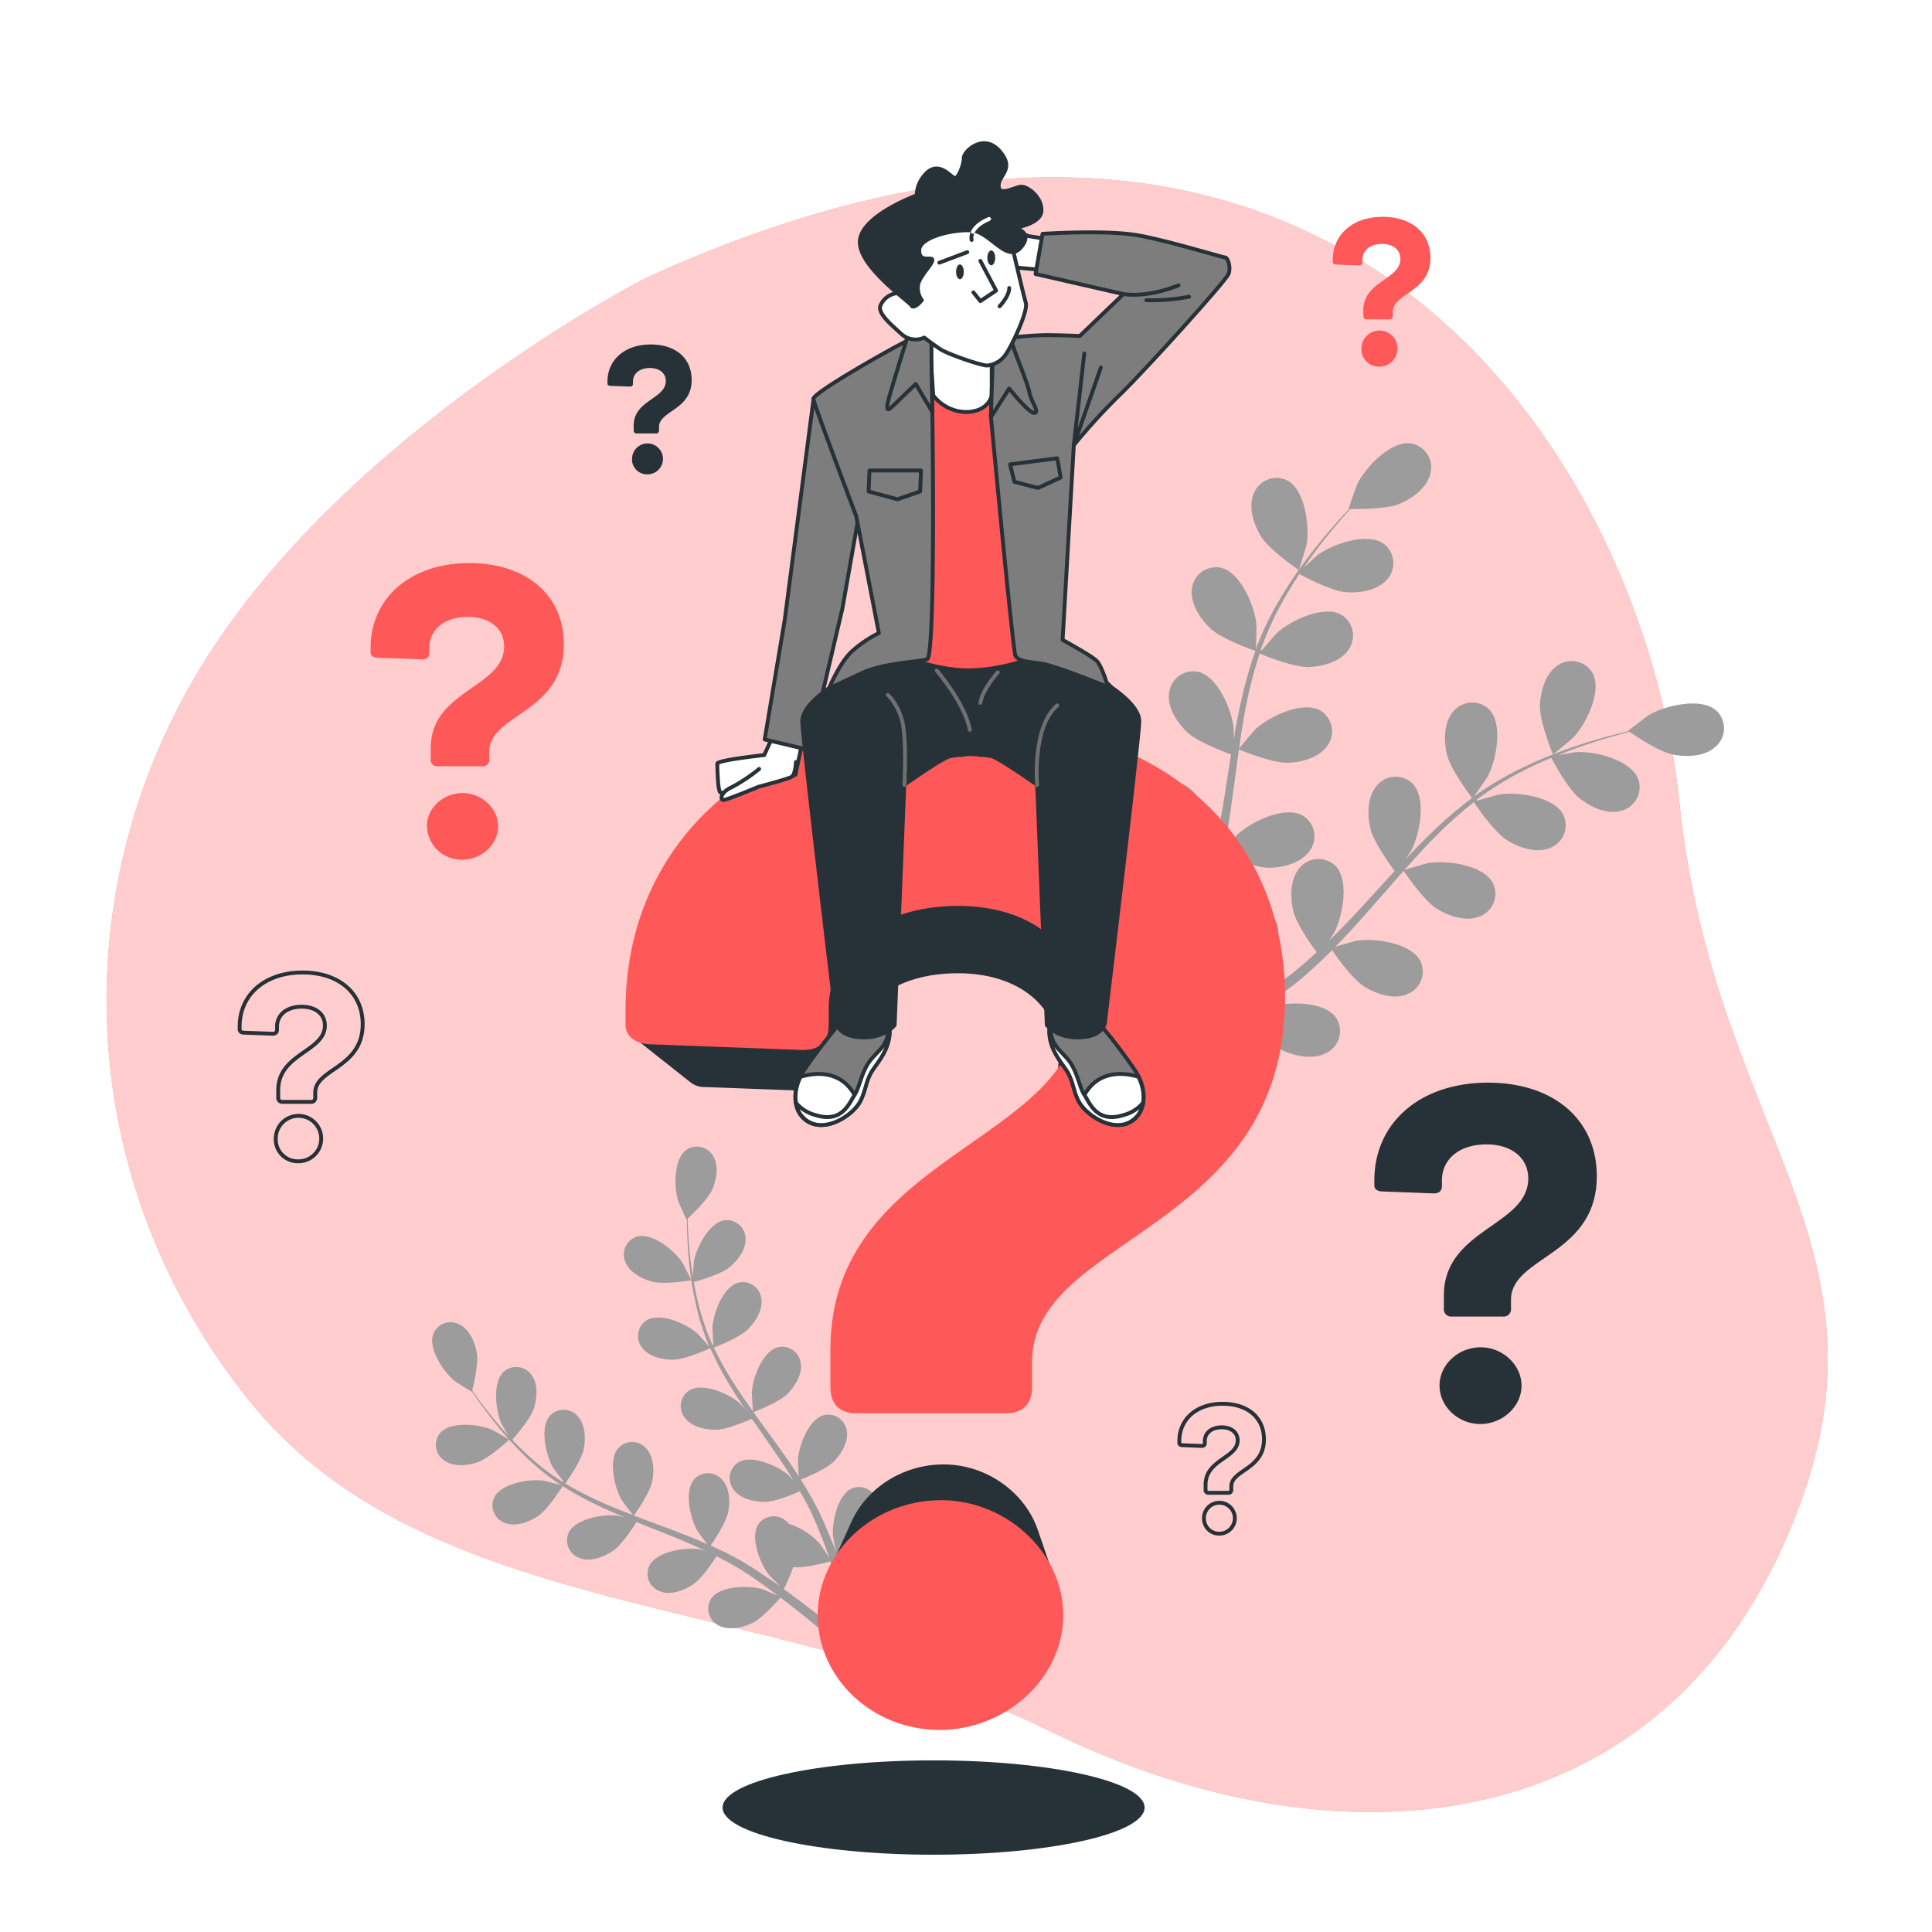<svg class="animated" id="freepik_stories-questions" xmlns="http://www.w3.org/2000/svg" viewBox="0 0 500 500" version="1.1"><style>@keyframes slideDown{0%{opacity:0;transform:translateY(-30px)}}@keyframes floating{0%{opacity:1;transform:translateY(0)}50%{transform:translateY(-10px)}}svg#freepik_stories-questions:not(.animated) .animable{opacity:0}</style><g id="freepik--background-simple--inject-10" class="animable" style="transform-origin:250.297px 257.414px"><path d="M167.19 71.92S91.42 110.52 53.63 170s-34.8 136 11.12 192.8 133.69 49.34 207.18 85.32 154.57 28.57 189.32-47.66-17.65-104.72-26.65-192.94-88.53-217.4-267.41-135.6z" style="transform-origin:250.297px 257.414px" id="elpqwhcriqh9" class="animable" fill="#ff5858"/><path d="M167.19 71.92S91.42 110.52 53.63 170s-34.8 136 11.12 192.8 133.69 49.34 207.18 85.32 154.57 28.57 189.32-47.66-17.65-104.72-26.65-192.94-88.53-217.4-267.41-135.6z" style="transform-origin:250.297px 257.414px" class="animable" fill="#fff" opacity=".7" id="el18uyyd12wmf"/></g><g id="freepik--Plants--inject-10" class="animable" style="transform-origin:279.007px 269.967px"><path d="M123.5 378.48c3-1 8.32-5.89 8.32-5.9s-4.28-2.49-4.57-2.61c-3.37-1.42-10.72-2.18-13.39.93A4.86 4.86 0 00115 378c2.36 1.68 5.9 1.32 8.5.48z" style="transform-origin:122.309px 373.961px" id="ell9y2u5jh7fq" class="animable" fill="#9c9c9c"/><path d="M178.91 331.34c.07 0-2.2-4.43-2.38-4.7-2-3-7.74-7.73-11.68-6.61a4.86 4.86 0 00-3 6.57c1.07 2.68 4.22 4.34 6.86 5.07 3.1.86 10.19-.32 10.2-.33z" style="transform-origin:170.18px 325.923px" id="elv5gw4v1heri" class="animable" fill="#9c9c9c"/><path d="M139.19 392.39c2.58-1.69 6.14-7.34 6.42-7.79a85.51 85.51 0 0010.06 5.46c2 .94 4.08 1.83 6.16 2.69-1-.26-1.91-.47-2-.49-3.63-.48-10.92.73-12.67 4.43a4.85 4.85 0 003 6.58c2.72 1 6-.31 8.33-1.81s5.45-6.29 6.26-7.56l2.4 1c3.85 1.53 7.69 3 11.42 4.64 1.31.56 2.58 1.17 3.86 1.76-.9-.22-1.65-.4-1.77-.41-3.63-.48-10.91.73-12.67 4.43a4.84 4.84 0 003 6.57c2.73 1 6.05-.31 8.33-1.81s5.14-5.82 6.12-7.32c1.28.65 2.57 1.3 3.79 2 .82.49 1.65.9 2.45 1.44l2.38 1.53c1.47 1 3 2.08 4.42 3.12 1 .72 1.92 1.42 2.86 2.12-1.3-.57-3.87-1.65-4.1-1.71-3.51-1-10.9-.93-13.19 2.46a4.84 4.84 0 001.94 6.95c2.54 1.37 6 .61 8.51-.53 2.73-1.25 7-6.08 7.48-6.69 1.55 1.17 3.05 2.32 4.44 3.43 4.06 3.21 7.44 6.1 10 8.36l2-1.82c-2.68-2.26-6.26-5.2-10.57-8.46a331.35 331.35 0 00-5-3.7 53.26 53.26 0 002.44-5.69c3.07.31 8.85-1.28 9.6-1.49.65 1.83 1.26 3.62 1.81 5.31 1.58 4.83 2.79 9 3.68 12.31l2.24-2c-.93-3.09-2.13-6.86-3.62-11.11-.65-1.86-1.38-3.83-2.16-5.85.69-.39 6.25-3.63 8-6.07 1.59-2.22 3-5.49 2.14-8.26a4.86 4.86 0 00-6.45-3.23c-3.77 1.61-5.27 8.84-4.94 12.48 0 .22.5 2.53.82 4-.32-.83-.62-1.63-1-2.47-.66-1.68-1.37-3.33-2.12-5.11-.4-.85-.79-1.7-1.2-2.56s-.89-1.73-1.34-2.61c-1.07-2-2.26-4-3.51-6 1.47-.58 6.64-2.72 8.56-4.68s3.8-5 3.36-7.83a4.84 4.84 0 00-5.88-4.17c-4 1-6.55 7.94-6.77 11.59 0 .22.12 2.86.22 4.31-.76-1.18-1.51-2.36-2.31-3.53-2.32-3.37-4.78-6.71-7.21-10.05-.75-1-1.48-2.05-2.21-3.08.52-.2 6.72-2.61 8.87-4.8 1.91-2 3.8-5 3.37-7.84a4.85 4.85 0 00-5.89-4.17c-4 1-6.55 7.94-6.77 11.59 0 .28.18 4.07.28 5-1.62-2.27-3.21-4.54-4.69-6.84a83.63 83.63 0 01-5.42-9.65c.24-.09 6.72-2.58 8.92-4.83 1.91-2 3.8-5 3.37-7.83a4.84 4.84 0 00-5.88-4.17c-4 1-6.55 7.94-6.77 11.59 0 .24.13 3.13.23 4.5l-.22.06a61.73 61.73 0 01-3.62-10.53c-.51-2-.89-3.91-1.22-5.78 1.25-.34 7-1.95 9.18-3.76s4.32-4.53 4.21-7.42a4.86 4.86 0 00-5.4-4.79c-4.05.57-7.38 7.17-8 10.78 0 .19-.16 2.22-.23 3.7-.13-.85-.29-1.72-.4-2.54-.43-3.07-.64-5.9-.81-8.41-.08-1.43-.12-2.73-.15-3.94 1.05-1 5.27-5 6.37-7.53s1.75-6 .32-8.52a4.85 4.85 0 00-7-1.77c-3.34 2.38-3.25 9.77-2.14 13.26.1.3 2.13 4.84 2.19 4.79l.06-.06c0 1.16 0 2.41.08 3.78.11 2.52.25 5.37.62 8.46a86.28 86.28 0 001.66 9.9 62.56 62.56 0 003.42 10.71l.06.12c-.78-.91-3.05-3.38-3.25-3.55-2.76-2.4-9.51-5.41-13-3.29a4.84 4.84 0 00-1.15 7.12c1.74 2.31 5.21 3.08 7.95 3.09 3.08 0 9.16-2.75 9.65-3a85.78 85.78 0 005.38 10.11c1.16 1.89 2.39 3.77 3.65 5.63-.7-.76-1.33-1.44-1.43-1.53-2.76-2.39-9.51-5.41-13-3.29a4.84 4.84 0 00-1.15 7.12c1.73 2.32 5.21 3.08 7.95 3.09s8-2.24 9.38-2.85c.49.71 1 1.43 1.47 2.14 2.36 3.39 4.73 6.78 7 10.16.79 1.2 1.52 2.4 2.25 3.6-.62-.68-1.15-1.24-1.24-1.32-2.76-2.4-9.51-5.41-13-3.29a4.84 4.84 0 00-1.14 7.12c1.73 2.31 5.21 3.08 7.94 3.09s7.5-2 9.14-2.74c.72 1.25 1.44 2.5 2.07 3.75.42.86.88 1.66 1.24 2.55s.77 1.74 1.14 2.59c.67 1.68 1.36 3.4 2 5.05.43 1.14.82 2.24 1.21 3.34-.76-1.2-2.32-3.51-2.47-3.69a18.78 18.78 0 00-8-5.16 5.46 5.46 0 00-.76-.76 4.85 4.85 0 00-7.16.86c-2.26 3.42.48 10.28 2.77 13.14.13.17 1.8 1.83 2.87 2.86l-2.26-1.47c-1.47-1-3-2-4.58-3.09l-2.41-1.48c-.8-.51-1.7-.95-2.56-1.43-2-1.08-4.09-2.08-6.21-3 .9-1.29 4-5.92 4.55-8.62s.42-6.24-1.51-8.39a4.85 4.85 0 00-7.21-.23c-2.75 3-1.08 10.23.74 13.4.12.2 1.68 2.32 2.57 3.47-1.28-.56-2.56-1.13-3.87-1.66-3.8-1.53-7.69-3-11.56-4.41-1.19-.44-2.37-.9-3.55-1.35.33-.45 4.17-5.88 4.75-8.9.52-2.68.43-6.24-1.51-8.39a4.85 4.85 0 00-7.21-.23c-2.75 3-1.08 10.23.75 13.4.13.24 2.39 3.29 3 4-2.6-1-5.18-2-7.69-3.11a83.48 83.48 0 01-9.84-5.06c.15-.21 4.19-5.86 4.78-8.95.51-2.68.42-6.24-1.51-8.39a4.85 4.85 0 00-7.21-.23c-2.75 3-1.08 10.23.74 13.4.12.21 1.84 2.54 2.69 3.63l-.16.17a62.28 62.28 0 01-8.82-6.79 69.301 69.301 0 01-4.22-4.15c.86-1 4.74-5.47 5.59-8.2s1.1-6.16-.58-8.5a4.86 4.86 0 00-7.15-1c-3.06 2.72-2.19 10.06-.73 13.41.08.18 1.1 1.94 1.86 3.21-.58-.63-1.19-1.27-1.74-1.89-2-2.32-3.79-4.57-5.31-6.58-.86-1.15-1.61-2.2-2.31-3.19.35-1.4 1.67-7.05 1.17-9.8s-1.86-6-4.44-7.28a4.84 4.84 0 00-6.8 2.38c-1.47 3.82 2.68 9.93 5.52 12.23.25.2 4.45 2.86 4.47 2.79a.64.64 0 000-.09c.65 1 1.36 2 2.15 3.12 1.48 2 3.18 4.34 5.19 6.71a87.5 87.5 0 006.85 7.35 63.65 63.65 0 008.75 7l.12.07c-1.15-.33-4.41-1.14-4.67-1.17-3.63-.48-10.91.73-12.67 4.43a4.85 4.85 0 003 6.58c2.73.98 6.05-.29 8.33-1.8z" style="transform-origin:169.542px 360.992px" id="elsrnoyetfatb" class="animable" fill="#9c9c9c"/><path d="M326.28 138.71c2.14 3.58 9.85 8.83 9.86 8.83s1.92-6.13 2-6.54c.82-4.67-.34-14.19-5-16.67a6.29 6.29 0 00-8.69 3.48c-1.45 3.48.01 7.86 1.83 10.9z" style="transform-origin:331.121px 135.61px" id="elec8mw6fe5f" class="animable" fill="#9c9c9c"/><path d="M401.89 195.25c0 .09 5-4.06 5.27-4.36 3.27-3.45 7.55-12 5-16.69a6.29 6.29 0 00-9.17-1.89c-3.09 2.13-4.28 6.59-4.45 10.13-.19 4.16 3.35 12.8 3.35 12.81z" style="transform-origin:405.734px 183.165px" id="el6oe93jdf73u" class="animable" fill="#9c9c9c"/><path d="M313.19 162.58c2.89 2.77 11.07 5.65 11.72 5.87a111.48 111.48 0 00-4 14.31c-.61 2.82-1.14 5.69-1.63 8.57v-2.73c-.44-4.72-4.07-13.6-9.26-14.75a6.29 6.29 0 00-7.47 5.65c-.44 3.73 2.14 7.57 4.7 10s9.52 5.09 11.36 5.75c-.18 1.1-.37 2.21-.54 3.31-.83 5.31-1.63 10.61-2.58 15.79-.33 1.82-.73 3.61-1.12 5.4v-2.36c-.44-4.73-4.07-13.6-9.26-14.76a6.29 6.29 0 00-7.46 5.66c-.44 3.72 2.13 7.56 4.69 10s8.85 4.82 11 5.62c-.45 1.82-.9 3.64-1.42 5.38-.39 1.18-.67 2.34-1.12 3.51l-1.26 3.45c-.87 2.16-1.76 4.4-2.67 6.5-.62 1.45-1.24 2.83-1.86 4.22.35-1.81 1-5.37 1-5.67.28-4.74-2-14.06-6.92-16a6.29 6.29 0 00-8.24 4.46c-1 3.61 1 7.8 3.12 10.61 2.38 3.1 9.71 7.06 10.63 7.55-1 2.29-2.06 4.52-3.06 6.6-2.9 6.07-5.58 11.17-7.7 15.08l2.89 2.06c2.1-4 4.78-9.41 7.66-15.81 1.06-2.33 2.15-4.84 3.24-7.43a66.24 66.24 0 007.9 1.45c.5 4 4.17 10.84 4.65 11.72-2.13 1.35-4.21 2.64-6.2 3.82-5.65 3.4-10.62 6.14-14.51 8.21l3.15 2.25c3.65-2.06 8.07-4.66 13-7.77 2.17-1.36 4.46-2.86 6.79-4.42.69.76 6.39 6.86 10 8.38 3.27 1.37 7.81 2.22 11.06.33a6.28 6.28 0 002.23-9.09c-3.12-4.31-12.7-4.12-17.22-2.65-.26.09-3.05 1.35-4.79 2.18.95-.64 1.88-1.26 2.85-1.93 1.93-1.32 3.82-2.69 5.85-4.15l2.9-2.25c1-.74 1.93-1.63 2.91-2.45 2.23-1.94 4.4-4 6.53-6.16 1.16 1.68 5.36 7.61 8.39 9.47s7.39 3.38 10.88 2a6.29 6.29 0 003.59-8.65c-2.43-4.73-11.94-6-16.62-5.23-.29.05-3.59 1-5.39 1.52 1.27-1.29 2.55-2.58 3.79-3.94 3.6-3.9 7.12-8 10.64-12 1.08-1.24 2.18-2.46 3.26-3.68.41.6 5.24 7.75 8.64 9.84 3 1.85 7.39 3.38 10.89 2a6.29 6.29 0 003.58-8.65c-2.43-4.73-11.94-6-16.62-5.23-.35.05-5.1 1.4-6.29 1.8 2.4-2.7 4.81-5.37 7.3-7.91a111 111 0 0110.65-9.64c.19.28 5.2 7.77 8.68 9.91 3 1.85 7.39 3.37 10.89 2a6.29 6.29 0 003.58-8.65c-2.43-4.73-11.94-6-16.62-5.22-.31 0-3.92 1.07-5.63 1.59l-.14-.27a81.39 81.39 0 0112.29-7.61c2.36-1.22 4.68-2.25 7-3.21.79 1.49 4.48 8.26 7.4 10.53s7 4.17 10.6 3.19a6.29 6.29 0 004.51-8.2c-1.9-5-11.2-7.28-15.94-7-.26 0-2.87.45-4.76.78 1-.41 2.1-.86 3.1-1.24 3.76-1.43 7.28-2.51 10.42-3.44 1.78-.52 3.41-1 4.93-1.34 1.54 1.06 7.79 5.25 11.37 5.9s8.11.49 10.87-2.05a6.29 6.29 0 00.22-9.36c-4-3.53-13.29-1.29-17.38 1.11-.36.21-5.51 4.1-5.43 4.16l.09.06c-1.47.34-3.05.73-4.77 1.18-3.15.87-6.72 1.88-10.52 3.23a113.05 113.05 0 00-12.06 5 82.81 82.81 0 00-12.57 7.4l-.13.11c.92-1.25 3.4-4.83 3.56-5.13 2.24-4.19 4.11-13.59.42-17.42a6.31 6.31 0 00-9.35.6c-2.42 2.87-2.39 7.49-1.61 10.95.88 3.9 6.11 10.81 6.53 11.36a111.52 111.52 0 00-11.24 9.72c-2.07 2-4.08 4.12-6.08 6.25.77-1.11 1.44-2.11 1.52-2.26 2.24-4.18 4.11-13.59.42-17.41a6.28 6.28 0 00-9.34.6c-2.43 2.86-2.4 7.48-1.62 10.94s5.14 9.5 6.31 11.06l-2.28 2.47c-3.62 4-7.21 7.95-10.86 11.74-1.28 1.34-2.6 2.61-3.91 3.89.68-1 1.25-1.82 1.32-2 2.24-4.18 4.11-13.59.42-17.41a6.3 6.3 0 00-9.35.59c-2.42 2.87-2.39 7.49-1.61 10.95s4.71 8.91 6.1 10.78c-1.38 1.26-2.76 2.53-4.16 3.7-1 .77-1.85 1.58-2.87 2.31l-2.95 2.18c-1.92 1.33-3.9 2.7-5.81 3.95-1.33.87-2.6 1.68-3.89 2.5 1.3-1.32 3.78-3.95 4-4.19a24.48 24.48 0 004.24-11.58 7.55 7.55 0 00.74-1.18 6.3 6.3 0 00-3.16-8.82c-5-1.87-12.87 3.57-15.82 7.29-.18.22-1.8 2.81-2.8 4.46.44-1.06.88-2.08 1.32-3.18.88-2.16 1.7-4.34 2.58-6.69.39-1.15.79-2.31 1.18-3.48s.71-2.42 1.08-3.64c.79-2.86 1.45-5.78 2.05-8.75 1.89.77 8.66 3.4 12.22 3.28s8-1.26 10.19-4.33a6.29 6.29 0 00-1.79-9.19c-4.63-2.61-13.26 1.58-16.74 4.8-.22.21-2.46 2.8-3.66 4.25.34-1.78.7-3.56 1-5.38.84-5.25 1.53-10.58 2.25-15.9.21-1.63.45-3.25.68-4.87.67.28 8.65 3.58 12.64 3.44 3.54-.12 8-1.26 10.18-4.33a6.29 6.29 0 00-1.78-9.19c-4.64-2.6-13.27 1.58-16.75 4.81-.26.24-3.48 4-4.25 5 .51-3.57 1-7.13 1.72-10.62a112 112 0 013.59-13.93c.31.13 8.62 3.62 12.71 3.48 3.54-.13 8-1.26 10.18-4.33a6.3 6.3 0 00-1.78-9.2c-4.64-2.6-13.26 1.58-16.75 4.81-.23.21-2.68 3.06-3.82 4.44l-.26-.15a80.67 80.67 0 016-13.12c1.3-2.32 2.66-4.47 4-6.53 1.48.81 8.29 4.42 12 4.71 3.54.26 8.11-.38 10.6-3.19a6.29 6.29 0 00-.77-9.33c-4.32-3.1-13.35.11-17.17 2.94-.2.15-2.14 1.94-3.53 3.27.63-.92 1.27-1.88 1.9-2.75 2.34-3.26 4.69-6.11 6.78-8.62 1.21-1.41 2.33-2.67 3.38-3.83 1.87 0 9.4.08 12.74-1.35s7-4.07 7.94-7.71a6.29 6.29 0 00-5-7.93c-5.26-.76-11.8 6.26-13.89 10.52-.18.37-2.33 6.46-2.24 6.46h.12c-1 1.1-2.15 2.29-3.33 3.62-2.15 2.46-4.57 5.27-7 8.49a112.39 112.39 0 00-7.33 10.79 82.25 82.25 0 00-6.39 13.11l-.06.17c.09-1.56.17-5.91.14-6.25-.44-4.73-4.07-13.6-9.26-14.75a6.29 6.29 0 00-7.46 5.65c-.39 3.73 2.18 7.57 4.74 10.02z" style="transform-origin:368.377px 195.282px" id="elblmbgsjldv8" class="animable" fill="#9c9c9c"/></g><g id="freepik--question-marks-2--inject-10" class="animable" style="transform-origin:237.635px 226.511px"><path d="M373.67 338.61v-3.35c0-17.25 21.84-18 21.84-30.28 0-5.33-4.34-8.81-10.8-8.81-7.07 0-11.54 3.85-11.54 9.31v1.37c0 1.36-.74 2-2.11 2l-13.27-.5c-1.24 0-2.11-.62-2.11-1.48v-1.37c0-15 11.91-25.31 29.41-25.31 17.12 0 28.16 9.68 28.16 24.19 0 20.6-22.21 20.73-22.21 32v2.23a1.9 1.9 0 01-2.11 2.11h-13.15a1.9 1.9 0 01-2.11-2.11zm-1.12 20c0-5.46 4.84-9.93 10.67-9.93 5.59 0 10.55 4.47 10.55 9.93s-5 9.93-10.67 9.93-10.55-4.49-10.55-9.95z" style="transform-origin:384.465px 324.365px" id="elf18jre2xtc5" class="animable" fill="#263238"/><path d="M111.47 196.51v-2.91c0-15 19-15.63 19-26.3 0-4.64-3.77-7.65-9.37-7.65-6.15 0-10 3.34-10 8.08v1.19c0 1.18-.64 1.72-1.83 1.72l-11.53-.43c-1.08 0-1.83-.54-1.83-1.29v-1.19c0-13 10.34-22 25.54-22 14.87 0 24.47 8.41 24.47 21 0 17.89-19.3 18-19.3 27.81v1.94a1.65 1.65 0 01-1.83 1.83H113.3a1.65 1.65 0 01-1.83-1.8zm-1 17.35c0-4.74 4.2-8.62 9.26-8.62 4.85 0 9.17 3.88 9.17 8.62s-4.32 8.62-9.27 8.62a8.91 8.91 0 01-9.13-8.62z" style="transform-origin:120.915px 184.106px" id="elkpnkog5fit" class="animable" fill="#ff5858"/><path d="M352.83 81.76v-1.47c0-7.57 9.58-7.9 9.58-13.29 0-2.34-1.91-3.87-4.74-3.87-3.1 0-5.06 1.69-5.06 4.09v.6c0 .6-.33.87-.93.87l-5.82-.22c-.55 0-.93-.27-.93-.65v-.6c0-6.59 5.23-11.11 12.91-11.11 7.51 0 12.36 4.25 12.36 10.62 0 9-9.75 9.09-9.75 14v1a.83.83 0 01-.93.92h-5.77a.82.82 0 01-.92-.89zm-.49 8.77a4.67 4.67 0 114.66 4.35 4.5 4.5 0 01-4.66-4.35z" style="transform-origin:357.565px 75.496px" id="elw7h6go92o2s" class="animable" fill="#ff5858"/><path d="M72 284v-1.85c0-9.54 12.08-9.95 12.08-16.75 0-2.95-2.4-4.87-6-4.87-3.91 0-6.38 2.13-6.38 5.15v.75c0 .76-.41 1.1-1.17 1.1l-7.34-.27c-.69 0-1.17-.35-1.17-.83v-.75c0-8.3 6.59-14 16.27-14 9.47 0 15.57 5.35 15.57 13.38 0 11.39-12.28 11.46-12.28 17.71V284a1.05 1.05 0 01-1.17 1.17h-7.26A1.05 1.05 0 0172 284zm-.62 11.05a5.88 5.88 0 115.84 5.49 5.68 5.68 0 01-5.86-5.49z" style="transform-origin:77.94px 276.111px" id="elj987id0kghh" class="animable" fill="none" stroke="#263238" stroke-miterlimit="10"/><path d="M164 111.38v-1.27c0-6.56 8.31-6.85 8.31-11.52 0-2-1.65-3.35-4.11-3.35-2.69 0-4.39 1.46-4.39 3.54v.52c0 .52-.28.75-.8.75l-5-.19c-.47 0-.8-.23-.8-.56v-.52c0-5.71 4.53-9.63 11.18-9.63S179 92.83 179 98.35c0 7.84-8.45 7.89-8.45 12.18v.85a.72.72 0 01-.8.8h-5a.72.72 0 01-.75-.8zm-.42 7.6a4 4 0 114 3.78 3.9 3.9 0 01-4.03-3.76z" style="transform-origin:168.105px 105.956px" id="el36lw0soiij" class="animable" fill="#263238"/><path d="M312 385.53v-1.27c0-6.56 8.31-6.84 8.31-11.52 0-2-1.65-3.35-4.11-3.35-2.69 0-4.39 1.46-4.39 3.54v.52c0 .52-.28.76-.8.76l-5-.19c-.47 0-.8-.24-.8-.57v-.52c0-5.71 4.53-9.63 11.18-9.63s10.72 3.68 10.72 9.21c0 7.83-8.45 7.88-8.45 12.17v.85a.73.73 0 01-.8.81h-5a.73.73 0 01-.86-.81zm-.42 7.6a4 4 0 114 3.78 3.9 3.9 0 01-3.99-3.78z" style="transform-origin:316.16px 380.106px" id="elhhgrhfv0vkm" class="animable" fill="none" stroke="#263238" stroke-miterlimit="10"/></g><g id="freepik--question-mark-1--inject-10" class="animable" style="transform-origin:247.235px 333.385px;animation:1s 1 forwards cubic-bezier(.36,-.01,.5,1.38) slideDown,1.5s Infinite linear floating;animation-delay:0s,1s"><path d="M272.85 408.29c-.07-.21-.14-.42-.22-.63s-.14-.43-.22-.64-.14-.42-.22-.63-.14-.43-.22-.64-.14-.42-.22-.63-.14-.43-.22-.64l-.22-.63c-.07-.22-.15-.43-.22-.64l-.22-.63c-.07-.22-.15-.43-.22-.64l-.22-.63c-.07-.22-.15-.43-.22-.64L270 400c-.07-.22-.15-.43-.22-.64l-.23-.63c-.07-.22-.14-.43-.22-.64s-.14-.42-.22-.63-.14-.43-.22-.64-.14-.42-.22-.63c-3.26-9.92-13.34-17.2-24.43-17.2-10.75 0-20.1 6.26-24 15.08-.1.2-.19.41-.28.61l-.27.62c-.1.2-.19.4-.28.61s-.19.41-.28.61l-.27.61c-.1.21-.19.41-.28.62s-.19.4-.28.61-.19.4-.28.61l-.27.61c-.1.2-.19.41-.28.61s-.19.41-.28.61l-.27.62c-.1.2-.19.4-.28.61s-.19.41-.28.61l-.27.61c-.1.21-.19.41-.28.62s-.19.4-.28.61l-.27.61c-.1.2-.19.41-.28.61s-.19.41-.28.62a27.21 27.21 0 00-2.58 11.68c0 16.1 13.9 29.26 31.09 29.26 16.82 0 31.45-13.16 31.45-29.26a26.42 26.42 0 00-1.59-9c-.07-.29-.14-.5-.22-.71z" style="transform-origin:243.39px 413.125px" id="elpr5umsh7he" class="animable" fill="#263238"/><path d="M249.06 186.8c-51.57 0-86.68 30.35-86.68 74.61v4a3.84 3.84 0 001.9 3.26 4.91 4.91 0 00.7.56 4.38 4.38 0 00.71.56 4.38 4.38 0 00.71.56 4 4 0 00.71.56 4.3 4.3 0 00.7.56 4.43 4.43 0 00.71.57 5 5 0 00.71.56 4.5 4.5 0 00.71.56 4.41 4.41 0 00.7.56 4.65 4.65 0 00.77.6 5.63 5.63 0 00.65.51 5 5 0 00.71.56 4.91 4.91 0 00.7.56 5 5 0 00.71.56 4.5 4.5 0 00.71.56 4.41 4.41 0 00.7.56 4.5 4.5 0 00.71.56 4.41 4.41 0 00.7.56 5 5 0 00.71.56 4.41 4.41 0 00.7.56 5.89 5.89 0 004.2 1.46l32.16 1.2c3.31 0 5.11-1.5 5.11-4.81v-3.3c0-13.23 10.82-22.54 28-22.54 15.63 0 26.15 8.41 26.15 21.34a23.1 23.1 0 01-.42 4.39c-16.14 21.16-58.15 30.49-58.15 71.56v9.88c0 4 2.19 6.21 6.22 6.21h38.72c4 0 6.22-2.19 6.22-6.21v-6.59c0-33.28 65.47-33.65 65.47-94.36 0-42.78-32.56-71.3-83.03-71.3z" style="transform-origin:247.235px 276.03px" id="elsznd4vplkl" class="animable" fill="#263238"/><path d="M215.41 359.07v-9.88c0-50.84 64.37-53 64.37-89.24 0-15.73-12.8-26-31.82-26-20.85 0-34 11.34-34 27.43v4c0 4-2.2 5.86-6.22 5.86l-39.14-1.47c-3.65 0-6.21-1.83-6.21-4.39v-4c0-44.26 35.11-74.61 86.68-74.61 50.47 0 83 28.52 83 71.32 0 60.71-65.47 61.08-65.47 94.36v6.59c0 4-2.2 6.21-6.22 6.21h-38.75c-4.03.03-6.22-2.16-6.22-6.18zM212.12 418c0-16.09 14.26-29.26 31.45-29.26 16.46 0 31.09 13.17 31.09 29.26s-14.66 29.21-31.45 29.21c-17.21 0-31.09-13.16-31.09-29.21z" style="transform-origin:247.23px 316.99px" id="elu1szfuhgaof" class="animable" fill="#ff5858" stroke="#ff5858" stroke-miterlimit="10"/><ellipse cx="241.61" cy="467.79" rx="54.61" ry="12.21" style="transform-origin:241.61px 467.79px" id="elwx1h73377n" class="animable" fill="#263238"/></g><g id="freepik--Character--inject-10" class="animable animator-active" style="transform-origin:251.911px 164.11px;animation:1s 1 forwards cubic-bezier(.36,-.01,.5,1.38) slideDown,1.5s Infinite linear floating;animation-delay:0s,1s"><path d="M199.87 190.85l-2.09 4.56s-12.14 1.31-12.14 2.22.13 7.18.79 7.44a2.15 2.15 0 001.56 0l17.88-4.57 1.7-8.09z" style="transform-origin:196.605px 198.033px" id="elryqyse0oi58" class="animable" fill="#fff" stroke="#263238" stroke-linecap="round" stroke-linejoin="round"/><path d="M196.47 199a43.45 43.45 0 01-7.15 4.76c-2.89 1.3-3 3.27-2.08 3.27s9.08-3.42 9.08-3.42 7.41-1.94 8.48-2.53 1.19-3.87 1.19-3.87" style="transform-origin:196.359px 202.12px" id="eljyp69os51s" class="animable" fill="#fff" stroke="#263238" stroke-linecap="round" stroke-linejoin="round"/><path style="transform-origin:209.99px 148.66px" id="el29n4lyttzo" class="animable" fill="#7d7d7d" stroke="#263238" stroke-linecap="round" stroke-linejoin="round" d="M210.55 103.23l-7.46 57.18-5.19 30.96 11.52 2.72 8.59-36.62 4.07-23.05-11.53-31.19z"/><path style="transform-origin:263.765px 63.78px" id="elzsmq3u1vkcc" class="animable" fill="#fff" stroke="#263238" stroke-linecap="round" stroke-linejoin="round" d="M270.75 61.83l-4.55-.72-9.32-3.53-.34 11.07 14.45 1.33-.24-8.15z"/><path d="M217.56 264.6a140.28 140.28 0 00-9.49 12.4c-3.85 5.88-2.49 12.2 2.26 13.79s10.84-2.72 12.43-6.11 1.13-5.19 3.61-8.58 4.52-6.78 3.62-11.3-9.99-3.36-12.43-.2z" style="transform-origin:218.02px 276.47px" id="el1zsvximhy3a" class="animable" fill="#7d7d7d" stroke="#263238" stroke-linecap="round" stroke-linejoin="round"/><path d="M222.3 285.53c-.32-.68-.69-1.4-1.13-2.17-3.63-6.39-10-5.88-14-4.69-2.63 5.37-1.13 10.71 3.18 12.15s9.87-2.08 11.95-5.29z" style="transform-origin:214.084px 284.544px" id="eld06jaeylp9" class="animable" fill="#fff" stroke="#263238" stroke-linecap="round" stroke-linejoin="round"/><path d="M221.17 283.36c-1.35 2-3.16 7.46-10.17 5.2a9.66 9.66 0 01-5-3.15 6.59 6.59 0 004.37 5.41c4.74 1.58 10.84-2.72 12.43-6.11s1.13-5.19 3.61-8.58 4.52-6.78 3.62-11.3c0 5.42-2 6.32-4.52 9.26s-2.98 7.23-4.34 9.27z" style="transform-origin:218.123px 277.994px" id="el1cnie0irw5z" class="animable" fill="#fff" stroke="#263238" stroke-linecap="round" stroke-linejoin="round"/><path d="M284.25 264.6a140.28 140.28 0 019.49 12.4c3.85 5.88 2.49 12.2-2.26 13.79s-10.84-2.72-12.43-6.11-1.13-5.19-3.61-8.58-4.52-6.78-3.62-11.3 9.95-3.36 12.43-.2z" style="transform-origin:283.79px 276.47px" id="el8zxrzqhayc9" class="animable" fill="#7d7d7d" stroke="#263238" stroke-linecap="round" stroke-linejoin="round"/><path d="M279.52 285.53c.31-.68.68-1.4 1.12-2.17 3.63-6.39 10-5.88 14-4.69 2.63 5.37 1.13 10.71-3.18 12.15s-9.87-2.08-11.94-5.29z" style="transform-origin:287.731px 284.544px" id="elh5hv9vad3jr" class="animable" fill="#fff" stroke="#263238" stroke-linecap="round" stroke-linejoin="round"/><path d="M280.64 283.36c1.35 2 3.16 7.46 10.17 5.2a9.66 9.66 0 005-3.15 6.59 6.59 0 01-4.37 5.41c-4.74 1.58-10.84-2.72-12.43-6.11s-1.13-5.19-3.61-8.58-4.52-6.78-3.62-11.3c0 5.42 2 6.32 4.52 9.26s2.98 7.23 4.34 9.27z" style="transform-origin:283.687px 277.994px" id="elyfhvjoy7u4i" class="animable" fill="#fff" stroke="#263238" stroke-linecap="round" stroke-linejoin="round"/><path d="M294.85 186.63c0-4.07-7-8.59-7-8.59-10.55-10.73-29.59-9.31-36.62-8.35-7-1-26.06-2.38-36.61 8.35 0 0-7 4.52-7 8.59s8.82 77.52 8.82 77.52-.23 3.84 6.1 4.29 9-3.16 9-3.16l2.49-62.15s10.17-7.24 12-7.46c.66-.09 1.52-.23 2.48-.35v.12a13.3 13.3 0 015.43 0v-.12c1 .12 1.81.26 2.48.35 1.81.22 12 7.46 12 7.46l2.49 62.15s2.71 3.61 9 3.16 6.1-4.29 6.1-4.29 8.84-73.45 8.84-77.52z" style="transform-origin:251.235px 218.751px" id="el129rg7op1mdn" class="animable" fill="#263238" stroke="#263238" stroke-linecap="round" stroke-linejoin="round"/><path d="M268.41 203.13s-1.36-14.92 5.2-20.57" style="transform-origin:270.952px 192.845px" id="el6m48u39u05p" class="animable" fill="none" stroke="#707070" stroke-linecap="round" stroke-linejoin="round"/><path d="M234.06 203.13s.68-12.43-.68-16.95-3.62-6.33-3.62-6.33" style="transform-origin:231.995px 191.49px" id="el2j275gambv3" class="animable" fill="none" stroke="#707070" stroke-linecap="round" stroke-linejoin="round"/><path d="M242.42 173.52s7.23 8.36 8.59 15.37" style="transform-origin:246.715px 181.205px" id="elrjk0dsj2exm" class="animable" fill="none" stroke="#707070" stroke-linecap="round" stroke-linejoin="round"/><path d="M258.24 174s-4.07 4.52-4.52 7.91" style="transform-origin:255.98px 177.955px" id="el8dhqoldowcg" class="animable" fill="none" stroke="#707070" stroke-linecap="round" stroke-linejoin="round"/><path d="M248.07 86.06s-6.55-.91-8.81 1.35S229.31 98 229.31 98l4.07 71.87s9.27 3.62 17.18 3.62 16.95-2.94 19-4.52.23-78.65.23-78.65-16.79-4.94-21.72-4.26z" style="transform-origin:249.922px 129.684px" id="eloygy6dzil1" class="animable" fill="#ff5858" stroke="#263238" stroke-linecap="round" stroke-linejoin="round"/><path d="M260.05 87.64a82.4 82.4 0 0110.39-.91c4.52 0 9 .23 9 .23l11.3-10.85-22.74-5.2 1.81-10.39s16.72-1.13 25.08.45 21.47 5.65 22.15 5.65 1.58 2.49.9 4.29-21.94 25.32-28.29 31.42a155.92 155.92 0 00-11.75 12.88l-2.9 50.4s7.46 4.07 8.82 5.42 2.94 6.78 2.94 6.78-13.79-5.65-17.41-6.1-5.87-.68-6.55-2-6.33-61.7-6.33-61.7l.23-19.21s-.04-1.16 3.35-1.16z" style="transform-origin:287.326px 118.969px" id="el2wcwv8pa8pd" class="animable" fill="#7d7d7d" stroke="#263238" stroke-linecap="round" stroke-linejoin="round"/><path style="transform-origin:267.955px 122.44px" id="elvfqmzpq5to" class="animable" fill="none" stroke="#263238" stroke-linecap="round" stroke-linejoin="round" d="M273.61 118.6l-12.21 1.58 1.13 4.52 6.11 1.58 5.87-2.71-.9-4.97z"/><path style="transform-origin:281.405px 103.345px" id="el6k6vtrn5i7" class="animable" fill="none" stroke="#263238" stroke-linecap="round" stroke-linejoin="round" d="M280.61 91.48l-2.71 23.73 7.01-20.11"/><path d="M290.78 76.11s5.65 1.13 14.24-2.26" style="transform-origin:297.9px 75.07px" id="el2cj14tw6mrn" class="animable" fill="none" stroke="#263238" stroke-linecap="round" stroke-linejoin="round"/><path d="M296.66 77.69a51.07 51.07 0 0011.07-.9" style="transform-origin:302.195px 77.25px" id="elhhb9xq5izx" class="animable" fill="none" stroke="#263238" stroke-linecap="round" stroke-linejoin="round"/><path d="M240.39 85.83l1.13 16.5a10.87 10.87 0 008.81 4.29c5.65-.22 6.33-4.29 6.33-4.29V88.77z" style="transform-origin:248.525px 96.226px" id="el00v8jx6varbbn" class="animable" fill="#fff" stroke="#263238" stroke-linecap="round" stroke-linejoin="round"/><path d="M256.88 94.42l-.45 13.58 4.75-7.46s5.2 6.55 6.55 6.33-.9-2.94-1.35-5.42-4.3-11.31-4.75-13.79-4.75-2.94-5-1.81a11.54 11.54 0 000 2.94z" style="transform-origin:262.293px 96.633px" id="elc7kbcdpcwqc" class="animable" fill="#7d7d7d" stroke="#263238" stroke-linecap="round" stroke-linejoin="round"/><path d="M241.29 106.62s.9 63.28-1.36 64-11.3.91-17 3.62-8.36 3.84-8.36 3.84 2.71-6.55 5.88-9.49a31.21 31.21 0 017-4.75l-5.87-30.28s-10.85-28.71-11.08-30.29 20.57-13.33 24.86-15.37 5.43-.22 5.43-.22z" style="transform-origin:225.982px 132.506px" id="elg6wnwl8pykt" class="animable" fill="#7d7d7d" stroke="#263238" stroke-linecap="round" stroke-linejoin="round"/><path d="M235.64 84.7s-5.42 17.18-5.88 19.44 0 2.26 1.59.67 5.65-5.42 5.65-5.42l4.29 7.23-.23-13.33V85.6s-.22-3.16-5.42-.9z" style="transform-origin:235.44px 95.253px" id="elrgceo6lkpuf" class="animable" fill="#7d7d7d" stroke="#263238" stroke-linecap="round" stroke-linejoin="round"/><path style="transform-origin:231.57px 125.495px" id="elhdh58h5hfw" class="animable" fill="none" stroke="#263238" stroke-linecap="round" stroke-linejoin="round" d="M225.02 121.77h13.33l-.22 5.42-5.88 2.03-7.46-2.03.23-5.42z"/><path d="M261.63 62.33s3.16 13.78 3.84 16-3.61 11.08-5 13.11a6.58 6.58 0 01-5 3.16c-1.58 0-10.17-2.93-12.21-4.29s-4.06-2.94-4.06-2.94a5.43 5.43 0 01-5.88-.9c-2.71-2.49-6.33-5.43-5.43-7.46a5.31 5.31 0 015.2-3.16c2.49 0 1.59-.23 1.59-.23s-4.52-6.55-4.52-11.75 9.71-9 15.36-9a30.18 30.18 0 0111.3 2.71z" style="transform-origin:246.646px 74.735px" id="elndykjho9biq" class="animable" fill="#fff" stroke="#263238" stroke-linecap="round" stroke-linejoin="round"/><path style="transform-origin:254.85px 72.72px" id="el2p6rmgu39hp" class="animable" fill="none" stroke="#263238" stroke-linecap="round" stroke-linejoin="round" d="M253.72 67.52l4.07 7.69-4.07 2.71-1.81-2.26"/><path d="M261.18 74.53s.22 1.81-2.49 4.75" style="transform-origin:259.937px 76.905px" id="ellrbv93diz8" class="animable" fill="none" stroke="#263238" stroke-linecap="round" stroke-linejoin="round"/><path d="M249.43 70.35c0 1.06-.46 1.92-1 1.92s-1-.86-1-1.92.46-1.92 1-1.92 1 .86 1 1.92z" style="transform-origin:248.43px 70.35px" id="elmp7bczyylqr" class="animable" fill="#263238"/><ellipse cx="256.54" cy="66.73" rx="1.02" ry="1.92" style="transform-origin:256.54px 66.73px" id="elfx0yv97jrag" class="animable" fill="#263238"/><path d="M237.22 50.57s-14.22 5.2-14.69 11.76 12.66 15.59 13.34 16.72 2.71-1.36 2.71-1.36a5.25 5.25 0 01-.91-4.29c.68-2.26 3.62-5 3.62-6.1s-3.39.9-3.39-2.49 8.36-5.42 13.33-5.2 9.27 8.59 12.89 4.52-1.59-5.19-1.59-5.19 7-.91 7-4.52-3.62-6.11-5.2-6.11-5.87 2.72-5.87-.22 4.29-4.3.22-9-9.26 0-9.26 1.81-1.36 5.19-2.26 5.19-3.62-4.06-6.78-1.8a8.38 8.38 0 00-3.16 6.28z" style="transform-origin:246.024px 58.203px" id="el6w66c2rdblm" class="animable" fill="#263238" stroke="#263238" stroke-linecap="round" stroke-linejoin="round"/><path style="transform-origin:246.715px 66.62px" id="eluuhn5mll2l" class="animable" fill="none" stroke="#263238" stroke-linecap="round" stroke-linejoin="round" d="M243.1 67.98l7.23-2.72"/><path d="M251.46 62.1a3.11 3.11 0 01.32-2.08" style="transform-origin:251.591px 61.06px" id="elgcdhrn8mz6p" class="animable" fill="none" stroke="#263238" stroke-linecap="round" stroke-linejoin="round"/><path d="M251.78 60c.51-1 1.66-2.29 4.2-3.34" style="transform-origin:253.88px 58.33px" id="elwd2498u3zv" class="animable" fill="none" stroke="#fff" stroke-linecap="round" stroke-linejoin="round"/></g><defs><filter id="active" height="200%"><feMorphology in="SourceAlpha" result="DILATED" operator="dilate" radius="2"/><feFlood flood-color="#32DFEC" flood-opacity="1" result="PINK"/><feComposite in="PINK" in2="DILATED" operator="in" result="OUTLINE"/><feMerge><feMergeNode in="OUTLINE"/><feMergeNode in="SourceGraphic"/></feMerge></filter><filter id="hover" height="200%"><feMorphology in="SourceAlpha" result="DILATED" operator="dilate" radius="2"/><feFlood flood-color="red" flood-opacity=".5" result="PINK"/><feComposite in="PINK" in2="DILATED" operator="in" result="OUTLINE"/><feMerge><feMergeNode in="OUTLINE"/><feMergeNode in="SourceGraphic"/></feMerge><feColorMatrix values="0 0 0 0 0 0 1 0 0 0 0 0 0 0 0 0 0 0 1 0"/></filter></defs></svg>